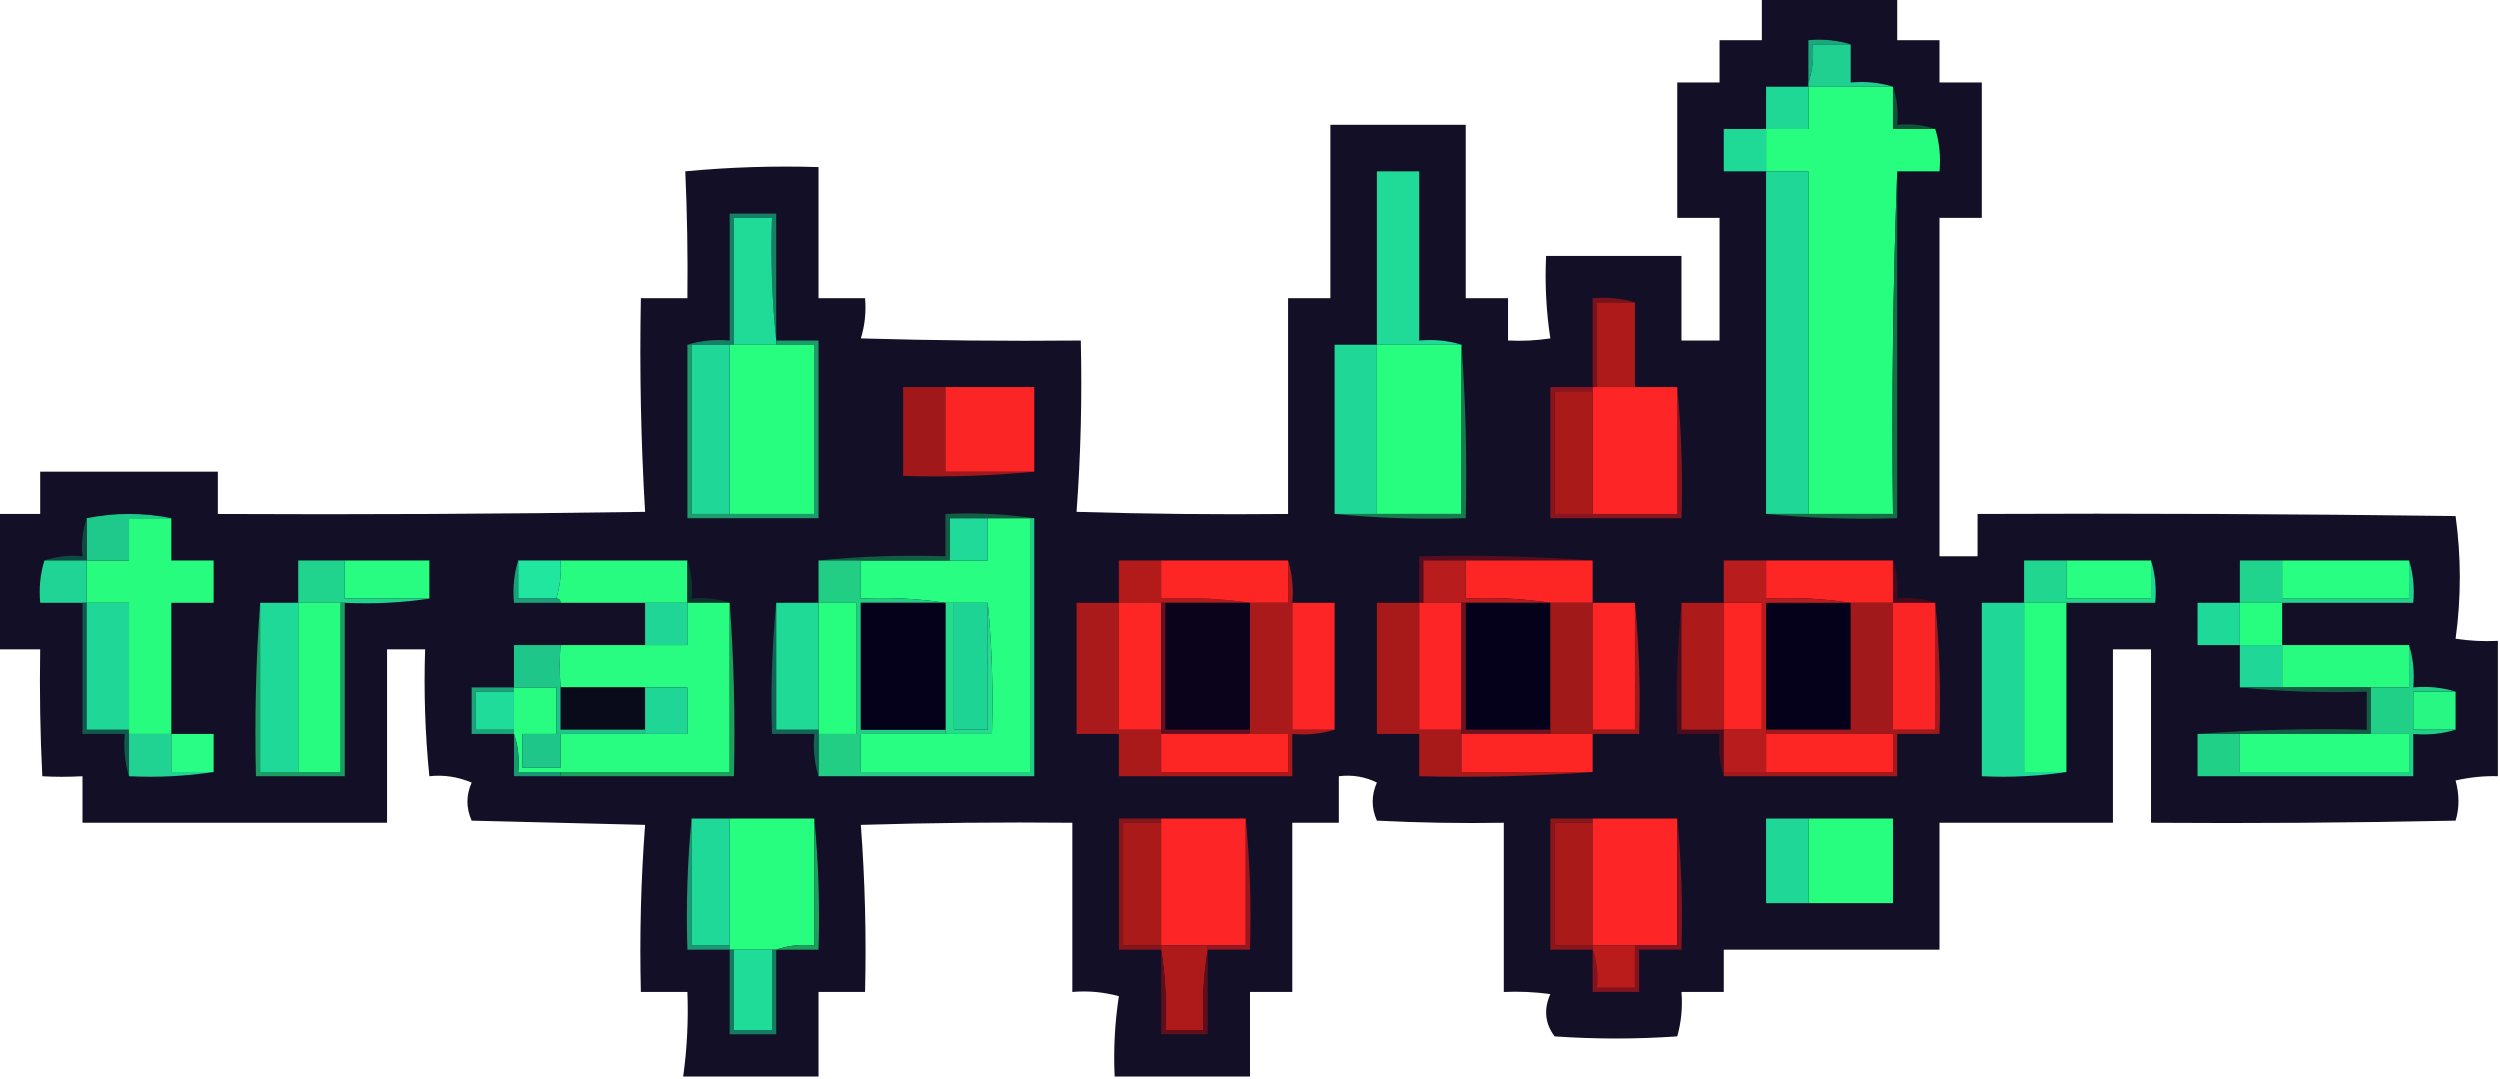 <svg xmlns="http://www.w3.org/2000/svg" version="1.1" width="591px" height="255px" style="shape-rendering:geometricPrecision; text-rendering:geometricPrecision; image-rendering:optimizeQuality; fill-rule:evenodd; clip-rule:evenodd" xmlns:xlink="http://www.w3.org/1999/xlink">
<g><path style="opacity:0.948" fill="#07031b" d="M 416.5,-0.5 C 427.167,-0.5 437.833,-0.5 448.5,-0.5C 448.5,2.833 448.5,6.167 448.5,9.5C 451.833,9.5 455.167,9.5 458.5,9.5C 458.5,12.833 458.5,16.167 458.5,19.5C 461.833,19.5 465.167,19.5 468.5,19.5C 468.5,30.167 468.5,40.833 468.5,51.5C 465.167,51.5 461.833,51.5 458.5,51.5C 458.5,78.167 458.5,104.833 458.5,131.5C 461.5,131.5 464.5,131.5 467.5,131.5C 467.5,128.167 467.5,124.833 467.5,121.5C 505.168,121.333 542.835,121.5 580.5,122C 581.833,131.667 581.833,141.333 580.5,151C 583.817,151.498 587.15,151.665 590.5,151.5C 590.5,162.167 590.5,172.833 590.5,183.5C 587.316,183.394 583.983,183.728 580.5,184.5C 581.411,187.897 581.411,191.063 580.5,194C 556.502,194.5 532.502,194.667 508.5,194.5C 508.5,180.833 508.5,167.167 508.5,153.5C 505.5,153.5 502.5,153.5 499.5,153.5C 499.5,167.167 499.5,180.833 499.5,194.5C 485.833,194.5 472.167,194.5 458.5,194.5C 458.5,204.5 458.5,214.5 458.5,224.5C 441.5,224.5 424.5,224.5 407.5,224.5C 407.5,227.833 407.5,231.167 407.5,234.5C 404.167,234.5 400.833,234.5 397.5,234.5C 397.789,238.106 397.456,241.606 396.5,245C 386.833,245.667 377.167,245.667 367.5,245C 365.232,241.929 364.899,238.596 366.5,235C 362.848,234.501 359.182,234.335 355.5,234.5C 355.5,221.167 355.5,207.833 355.5,194.5C 345.494,194.666 335.494,194.5 325.5,194C 324.167,191 324.167,188 325.5,185C 322.722,183.608 319.722,183.108 316.5,183.5C 316.5,187.167 316.5,190.833 316.5,194.5C 312.833,194.5 309.167,194.5 305.5,194.5C 305.5,207.833 305.5,221.167 305.5,234.5C 302.167,234.5 298.833,234.5 295.5,234.5C 295.5,241.167 295.5,247.833 295.5,254.5C 284.833,254.5 274.167,254.5 263.5,254.5C 263.207,248.107 263.54,241.773 264.5,235.5C 260.893,234.511 257.226,234.177 253.5,234.5C 253.5,221.167 253.5,207.833 253.5,194.5C 236.83,194.333 220.163,194.5 203.5,195C 204.489,208.087 204.823,221.254 204.5,234.5C 200.833,234.5 197.167,234.5 193.5,234.5C 193.5,241.167 193.5,247.833 193.5,254.5C 182.833,254.5 172.167,254.5 161.5,254.5C 162.423,247.891 162.756,241.224 162.5,234.5C 158.833,234.5 155.167,234.5 151.5,234.5C 151.177,221.254 151.511,208.087 152.5,195C 138.833,194.667 125.167,194.333 111.5,194C 110.167,191 110.167,188 111.5,185C 108.194,183.62 104.861,183.12 101.5,183.5C 100.501,173.522 100.168,163.522 100.5,153.5C 97.5,153.5 94.5,153.5 91.5,153.5C 91.5,167.167 91.5,180.833 91.5,194.5C 67.5,194.5 43.5,194.5 19.5,194.5C 19.5,190.833 19.5,187.167 19.5,183.5C 16.121,183.678 12.955,183.678 10,183.5C 9.5,173.506 9.334,163.506 9.5,153.5C 6.167,153.5 2.833,153.5 -0.5,153.5C -0.5,142.833 -0.5,132.167 -0.5,121.5C 2.833,121.5 6.167,121.5 9.5,121.5C 9.5,118.167 9.5,114.833 9.5,111.5C 23.5,111.5 37.5,111.5 51.5,111.5C 51.5,114.833 51.5,118.167 51.5,121.5C 85.168,121.667 118.835,121.5 152.5,121C 151.508,104.244 151.175,87.41 151.5,70.5C 155.167,70.5 158.833,70.5 162.5,70.5C 162.615,60.416 162.448,50.416 162,40.5C 172.418,39.513 182.918,39.18 193.5,39.5C 193.5,49.833 193.5,60.167 193.5,70.5C 197.167,70.5 200.833,70.5 204.5,70.5C 204.784,73.777 204.451,76.943 203.5,80C 220.83,80.5 238.163,80.667 255.5,80.5C 255.823,94.079 255.49,107.579 254.5,121C 271.163,121.5 287.83,121.667 304.5,121.5C 304.5,104.5 304.5,87.5 304.5,70.5C 307.833,70.5 311.167,70.5 314.5,70.5C 314.5,56.833 314.5,43.167 314.5,29.5C 325.167,29.5 335.833,29.5 346.5,29.5C 346.5,43.167 346.5,56.833 346.5,70.5C 349.833,70.5 353.167,70.5 356.5,70.5C 356.5,73.833 356.5,77.167 356.5,80.5C 359.85,80.665 363.183,80.498 366.5,80C 365.522,73.59 365.189,67.09 365.5,60.5C 376.167,60.5 386.833,60.5 397.5,60.5C 397.5,67.167 397.5,73.833 397.5,80.5C 400.5,80.5 403.5,80.5 406.5,80.5C 406.5,70.833 406.5,61.167 406.5,51.5C 403.167,51.5 399.833,51.5 396.5,51.5C 396.5,40.833 396.5,30.167 396.5,19.5C 399.833,19.5 403.167,19.5 406.5,19.5C 406.5,16.167 406.5,12.833 406.5,9.5C 409.833,9.5 413.167,9.5 416.5,9.5C 416.5,6.167 416.5,2.833 416.5,-0.5 Z"/></g>
<g><path style="opacity:1" fill="#1aa77c" d="M 437.5,10.5 C 434.5,10.5 431.5,10.5 428.5,10.5C 428.81,13.713 428.477,16.713 427.5,19.5C 427.5,16.167 427.5,12.833 427.5,9.5C 431.042,9.187 434.375,9.521 437.5,10.5 Z"/></g>
<g><path style="opacity:1" fill="#1fd091" d="M 437.5,10.5 C 437.5,13.5 437.5,16.5 437.5,19.5C 441.042,19.187 444.375,19.521 447.5,20.5C 440.833,20.5 434.167,20.5 427.5,20.5C 427.5,20.167 427.5,19.833 427.5,19.5C 428.477,16.713 428.81,13.713 428.5,10.5C 431.5,10.5 434.5,10.5 437.5,10.5 Z"/></g>
<g><path style="opacity:1" fill="#27fe7f" d="M 427.5,20.5 C 434.167,20.5 440.833,20.5 447.5,20.5C 447.5,23.833 447.5,27.167 447.5,30.5C 450.833,30.5 454.167,30.5 457.5,30.5C 458.479,33.625 458.813,36.958 458.5,40.5C 455.167,40.5 451.833,40.5 448.5,40.5C 447.502,67.328 447.169,94.328 447.5,121.5C 440.833,121.5 434.167,121.5 427.5,121.5C 427.5,94.5 427.5,67.5 427.5,40.5C 424.167,40.5 420.833,40.5 417.5,40.5C 417.5,37.167 417.5,33.833 417.5,30.5C 420.833,30.5 424.167,30.5 427.5,30.5C 427.5,27.167 427.5,23.833 427.5,20.5 Z"/></g>
<g><path style="opacity:1" fill="#1fd896" d="M 427.5,20.5 C 427.5,23.833 427.5,27.167 427.5,30.5C 424.167,30.5 420.833,30.5 417.5,30.5C 417.5,27.167 417.5,23.833 417.5,20.5C 420.833,20.5 424.167,20.5 427.5,20.5 Z"/></g>
<g><path style="opacity:1" fill="#115339" d="M 447.5,20.5 C 448.477,23.287 448.81,26.287 448.5,29.5C 451.713,29.19 454.713,29.523 457.5,30.5C 454.167,30.5 450.833,30.5 447.5,30.5C 447.5,27.167 447.5,23.833 447.5,20.5 Z"/></g>
<g><path style="opacity:1" fill="#1fd997" d="M 417.5,30.5 C 417.5,33.833 417.5,37.167 417.5,40.5C 414.167,40.5 410.833,40.5 407.5,40.5C 407.5,37.167 407.5,33.833 407.5,30.5C 410.833,30.5 414.167,30.5 417.5,30.5 Z"/></g>
<g><path style="opacity:1" fill="#1fd796" d="M 417.5,40.5 C 420.833,40.5 424.167,40.5 427.5,40.5C 427.5,67.5 427.5,94.5 427.5,121.5C 424.167,121.5 420.833,121.5 417.5,121.5C 417.5,94.5 417.5,67.5 417.5,40.5 Z"/></g>
<g><path style="opacity:1" fill="#20da97" d="M 345.5,81.5 C 338.833,81.5 332.167,81.5 325.5,81.5C 325.5,67.833 325.5,54.167 325.5,40.5C 328.833,40.5 332.167,40.5 335.5,40.5C 335.5,53.833 335.5,67.167 335.5,80.5C 339.042,80.187 342.375,80.521 345.5,81.5 Z"/></g>
<g><path style="opacity:1" fill="#146f46" d="M 448.5,40.5 C 448.5,67.833 448.5,95.167 448.5,122.5C 437.986,122.828 427.653,122.494 417.5,121.5C 420.833,121.5 424.167,121.5 427.5,121.5C 434.167,121.5 440.833,121.5 447.5,121.5C 447.169,94.328 447.502,67.328 448.5,40.5 Z"/></g>
<g><path style="opacity:1" fill="#168064" d="M 183.5,80.5 C 182.506,71.014 182.173,61.348 182.5,51.5C 179.5,51.5 176.5,51.5 173.5,51.5C 173.5,61.5 173.5,71.5 173.5,81.5C 173.167,81.5 172.833,81.5 172.5,81.5C 169.5,81.5 166.5,81.5 163.5,81.5C 163.167,81.5 162.833,81.5 162.5,81.5C 165.625,80.521 168.958,80.187 172.5,80.5C 172.5,70.5 172.5,60.5 172.5,50.5C 176.167,50.5 179.833,50.5 183.5,50.5C 183.5,60.5 183.5,70.5 183.5,80.5 Z"/></g>
<g><path style="opacity:1" fill="#20db98" d="M 183.5,80.5 C 183.5,80.833 183.5,81.167 183.5,81.5C 180.167,81.5 176.833,81.5 173.5,81.5C 173.5,71.5 173.5,61.5 173.5,51.5C 176.5,51.5 179.5,51.5 182.5,51.5C 182.173,61.348 182.506,71.014 183.5,80.5 Z"/></g>
<g><path style="opacity:1" fill="#79131b" d="M 386.5,71.5 C 383.5,71.5 380.5,71.5 377.5,71.5C 377.5,78.167 377.5,84.833 377.5,91.5C 377.167,91.5 376.833,91.5 376.5,91.5C 376.5,84.5 376.5,77.5 376.5,70.5C 380.042,70.187 383.375,70.521 386.5,71.5 Z"/></g>
<g><path style="opacity:1" fill="#ad1a19" d="M 386.5,71.5 C 386.5,78.167 386.5,84.833 386.5,91.5C 383.5,91.5 380.5,91.5 377.5,91.5C 377.5,84.833 377.5,78.167 377.5,71.5C 380.5,71.5 383.5,71.5 386.5,71.5 Z"/></g>
<g><path style="opacity:1" fill="#27fe80" d="M 325.5,81.5 C 332.167,81.5 338.833,81.5 345.5,81.5C 345.5,94.833 345.5,108.167 345.5,121.5C 338.833,121.5 332.167,121.5 325.5,121.5C 325.5,108.167 325.5,94.833 325.5,81.5 Z"/></g>
<g><path style="opacity:1" fill="#1b9c6a" d="M 183.5,81.5 C 183.5,81.167 183.5,80.833 183.5,80.5C 186.833,80.5 190.167,80.5 193.5,80.5C 193.5,94.5 193.5,108.5 193.5,122.5C 183.167,122.5 172.833,122.5 162.5,122.5C 162.5,108.833 162.5,95.167 162.5,81.5C 162.833,81.5 163.167,81.5 163.5,81.5C 163.5,94.833 163.5,108.167 163.5,121.5C 166.5,121.5 169.5,121.5 172.5,121.5C 179.167,121.5 185.833,121.5 192.5,121.5C 192.5,108.167 192.5,94.833 192.5,81.5C 189.5,81.5 186.5,81.5 183.5,81.5 Z"/></g>
<g><path style="opacity:1" fill="#27fe80" d="M 172.5,81.5 C 172.833,81.5 173.167,81.5 173.5,81.5C 176.833,81.5 180.167,81.5 183.5,81.5C 186.5,81.5 189.5,81.5 192.5,81.5C 192.5,94.833 192.5,108.167 192.5,121.5C 185.833,121.5 179.167,121.5 172.5,121.5C 172.5,108.167 172.5,94.833 172.5,81.5 Z"/></g>
<g><path style="opacity:1" fill="#167c4d" d="M 345.5,81.5 C 346.496,94.99 346.829,108.656 346.5,122.5C 335.986,122.828 325.653,122.494 315.5,121.5C 318.833,121.5 322.167,121.5 325.5,121.5C 332.167,121.5 338.833,121.5 345.5,121.5C 345.5,108.167 345.5,94.833 345.5,81.5 Z"/></g>
<g><path style="opacity:1" fill="#1fd898" d="M 163.5,81.5 C 166.5,81.5 169.5,81.5 172.5,81.5C 172.5,94.833 172.5,108.167 172.5,121.5C 169.5,121.5 166.5,121.5 163.5,121.5C 163.5,108.167 163.5,94.833 163.5,81.5 Z"/></g>
<g><path style="opacity:1" fill="#1fd797" d="M 325.5,81.5 C 325.5,94.833 325.5,108.167 325.5,121.5C 322.167,121.5 318.833,121.5 315.5,121.5C 315.5,108.167 315.5,94.833 315.5,81.5C 318.833,81.5 322.167,81.5 325.5,81.5 Z"/></g>
<g><path style="opacity:1" fill="#a1181a" d="M 223.5,91.5 C 223.5,98.167 223.5,104.833 223.5,111.5C 230.5,111.5 237.5,111.5 244.5,111.5C 234.347,112.494 224.014,112.828 213.5,112.5C 213.5,105.5 213.5,98.5 213.5,91.5C 216.833,91.5 220.167,91.5 223.5,91.5 Z"/></g>
<g><path style="opacity:1" fill="#fc2525" d="M 223.5,91.5 C 230.5,91.5 237.5,91.5 244.5,91.5C 244.5,98.167 244.5,104.833 244.5,111.5C 237.5,111.5 230.5,111.5 223.5,111.5C 223.5,104.833 223.5,98.167 223.5,91.5 Z"/></g>
<g><path style="opacity:1" fill="#8a151e" d="M 376.5,91.5 C 376.5,91.833 376.5,92.167 376.5,92.5C 373.5,92.5 370.5,92.5 367.5,92.5C 367.5,102.167 367.5,111.833 367.5,121.5C 370.5,121.5 373.5,121.5 376.5,121.5C 383.167,121.5 389.833,121.5 396.5,121.5C 396.5,111.5 396.5,101.5 396.5,91.5C 397.494,101.653 397.828,111.986 397.5,122.5C 387.167,122.5 376.833,122.5 366.5,122.5C 366.5,112.167 366.5,101.833 366.5,91.5C 369.833,91.5 373.167,91.5 376.5,91.5 Z"/></g>
<g><path style="opacity:1" fill="#fd2525" d="M 376.5,91.5 C 376.833,91.5 377.167,91.5 377.5,91.5C 380.5,91.5 383.5,91.5 386.5,91.5C 389.833,91.5 393.167,91.5 396.5,91.5C 396.5,101.5 396.5,111.5 396.5,121.5C 389.833,121.5 383.167,121.5 376.5,121.5C 376.5,111.833 376.5,102.167 376.5,92.5C 376.5,92.167 376.5,91.833 376.5,91.5 Z"/></g>
<g><path style="opacity:1" fill="#aa1a19" d="M 376.5,92.5 C 376.5,102.167 376.5,111.833 376.5,121.5C 373.5,121.5 370.5,121.5 367.5,121.5C 367.5,111.833 367.5,102.167 367.5,92.5C 370.5,92.5 373.5,92.5 376.5,92.5 Z"/></g>
<g><path style="opacity:1" fill="#27fc7f" d="M 40.5,122.5 C 40.5,125.833 40.5,129.167 40.5,132.5C 43.833,132.5 47.167,132.5 50.5,132.5C 50.5,135.833 50.5,139.167 50.5,142.5C 47.167,142.5 43.833,142.5 40.5,142.5C 40.5,152.833 40.5,163.167 40.5,173.5C 37.167,173.5 33.833,173.5 30.5,173.5C 30.5,173.167 30.5,172.833 30.5,172.5C 30.5,162.5 30.5,152.5 30.5,142.5C 27.167,142.5 23.833,142.5 20.5,142.5C 20.5,139.167 20.5,135.833 20.5,132.5C 23.833,132.5 27.167,132.5 30.5,132.5C 30.5,129.167 30.5,125.833 30.5,122.5C 33.833,122.5 37.167,122.5 40.5,122.5 Z"/></g>
<g><path style="opacity:1" fill="#28fe81" d="M 233.5,122.5 C 236.833,122.5 240.167,122.5 243.5,122.5C 243.5,142.5 243.5,162.5 243.5,182.5C 230.167,182.5 216.833,182.5 203.5,182.5C 203.5,179.5 203.5,176.5 203.5,173.5C 210.167,173.5 216.833,173.5 223.5,173.5C 227.167,173.5 230.833,173.5 234.5,173.5C 234.828,162.986 234.494,152.653 233.5,142.5C 230.833,142.5 228.167,142.5 225.5,142.5C 224.833,142.5 224.167,142.5 223.5,142.5C 217.021,141.509 210.354,141.176 203.5,141.5C 203.5,138.5 203.5,135.5 203.5,132.5C 210.5,132.5 217.5,132.5 224.5,132.5C 227.5,132.5 230.5,132.5 233.5,132.5C 233.5,129.167 233.5,125.833 233.5,122.5 Z"/></g>
<g><path style="opacity:1" fill="#1fc98b" d="M 40.5,122.5 C 37.167,122.5 33.833,122.5 30.5,122.5C 30.5,125.833 30.5,129.167 30.5,132.5C 27.167,132.5 23.833,132.5 20.5,132.5C 20.5,129.167 20.5,125.833 20.5,122.5C 27.167,121.167 33.833,121.167 40.5,122.5 Z"/></g>
<g><path style="opacity:1" fill="#1fda98" d="M 233.5,122.5 C 233.5,125.833 233.5,129.167 233.5,132.5C 230.5,132.5 227.5,132.5 224.5,132.5C 224.5,129.167 224.5,125.833 224.5,122.5C 227.5,122.5 230.5,122.5 233.5,122.5 Z"/></g>
<g><path style="opacity:1" fill="#0f4b44" d="M 20.5,122.5 C 20.5,125.833 20.5,129.167 20.5,132.5C 17.167,132.5 13.833,132.5 10.5,132.5C 13.287,131.523 16.287,131.19 19.5,131.5C 19.19,128.287 19.523,125.287 20.5,122.5 Z"/></g>
<g><path style="opacity:1" fill="#125d44" d="M 244.5,122.5 C 244.167,122.5 243.833,122.5 243.5,122.5C 240.167,122.5 236.833,122.5 233.5,122.5C 230.5,122.5 227.5,122.5 224.5,122.5C 224.5,125.833 224.5,129.167 224.5,132.5C 217.5,132.5 210.5,132.5 203.5,132.5C 200.167,132.5 196.833,132.5 193.5,132.5C 203.319,131.506 213.319,131.173 223.5,131.5C 223.5,128.167 223.5,124.833 223.5,121.5C 230.687,121.175 237.687,121.509 244.5,122.5 Z"/></g>
<g><path style="opacity:1" fill="#560d1d" d="M 376.5,132.5 C 366.5,132.5 356.5,132.5 346.5,132.5C 343.167,132.5 339.833,132.5 336.5,132.5C 336.5,135.833 336.5,139.167 336.5,142.5C 336.167,142.5 335.833,142.5 335.5,142.5C 335.5,138.833 335.5,135.167 335.5,131.5C 349.344,131.171 363.01,131.504 376.5,132.5 Z"/></g>
<g><path style="opacity:1" fill="#28fd81" d="M 81.5,132.5 C 88.167,132.5 94.833,132.5 101.5,132.5C 101.5,135.5 101.5,138.5 101.5,141.5C 94.833,141.5 88.167,141.5 81.5,141.5C 81.5,138.5 81.5,135.5 81.5,132.5 Z"/></g>
<g><path style="opacity:1" fill="#27fc80" d="M 132.5,132.5 C 142.5,132.5 152.5,132.5 162.5,132.5C 162.5,135.833 162.5,139.167 162.5,142.5C 159.167,142.5 155.833,142.5 152.5,142.5C 145.833,142.5 139.167,142.5 132.5,142.5C 132.5,141.833 132.167,141.5 131.5,141.5C 132.403,138.609 132.736,135.609 132.5,132.5 Z"/></g>
<g><path style="opacity:1" fill="#21ce83" d="M 243.5,122.5 C 243.833,122.5 244.167,122.5 244.5,122.5C 244.5,142.833 244.5,163.167 244.5,183.5C 227.5,183.5 210.5,183.5 193.5,183.5C 193.5,180.167 193.5,176.833 193.5,173.5C 196.5,173.5 199.5,173.5 202.5,173.5C 202.5,163.167 202.5,152.833 202.5,142.5C 199.5,142.5 196.5,142.5 193.5,142.5C 193.5,139.167 193.5,135.833 193.5,132.5C 196.833,132.5 200.167,132.5 203.5,132.5C 203.5,135.5 203.5,138.5 203.5,141.5C 210.354,141.176 217.021,141.509 223.5,142.5C 216.833,142.5 210.167,142.5 203.5,142.5C 203.5,152.5 203.5,162.5 203.5,172.5C 210.167,172.5 216.833,172.5 223.5,172.5C 223.5,172.833 223.5,173.167 223.5,173.5C 216.833,173.5 210.167,173.5 203.5,173.5C 203.5,176.5 203.5,179.5 203.5,182.5C 216.833,182.5 230.167,182.5 243.5,182.5C 243.5,162.5 243.5,142.5 243.5,122.5 Z"/></g>
<g><path style="opacity:1" fill="#b31b1b" d="M 274.5,132.5 C 274.5,135.5 274.5,138.5 274.5,141.5C 281.687,141.175 288.687,141.509 295.5,142.5C 288.833,142.5 282.167,142.5 275.5,142.5C 275.167,142.5 274.833,142.5 274.5,142.5C 271.167,142.5 267.833,142.5 264.5,142.5C 264.5,139.167 264.5,135.833 264.5,132.5C 267.833,132.5 271.167,132.5 274.5,132.5 Z"/></g>
<g><path style="opacity:1" fill="#fe2525" d="M 274.5,132.5 C 284.5,132.5 294.5,132.5 304.5,132.5C 304.5,135.833 304.5,139.167 304.5,142.5C 301.5,142.5 298.5,142.5 295.5,142.5C 288.687,141.509 281.687,141.175 274.5,141.5C 274.5,138.5 274.5,135.5 274.5,132.5 Z"/></g>
<g><path style="opacity:1" fill="#fe2525" d="M 346.5,132.5 C 356.5,132.5 366.5,132.5 376.5,132.5C 376.5,135.833 376.5,139.167 376.5,142.5C 373.167,142.5 369.833,142.5 366.5,142.5C 360.021,141.509 353.354,141.176 346.5,141.5C 346.5,138.5 346.5,135.5 346.5,132.5 Z"/></g>
<g><path style="opacity:1" fill="#fe2525" d="M 417.5,132.5 C 427.5,132.5 437.5,132.5 447.5,132.5C 447.5,135.833 447.5,139.167 447.5,142.5C 444.167,142.5 440.833,142.5 437.5,142.5C 431.021,141.509 424.354,141.176 417.5,141.5C 417.5,138.5 417.5,135.5 417.5,132.5 Z"/></g>
<g><path style="opacity:1" fill="#1fd494" d="M 10.5,132.5 C 13.833,132.5 17.167,132.5 20.5,132.5C 20.5,135.833 20.5,139.167 20.5,142.5C 20.167,142.5 19.833,142.5 19.5,142.5C 16.167,142.5 12.833,142.5 9.5,142.5C 9.187,138.958 9.521,135.625 10.5,132.5 Z"/></g>
<g><path style="opacity:1" fill="#21d790" d="M 488.5,132.5 C 488.5,135.5 488.5,138.5 488.5,141.5C 495.167,141.5 501.833,141.5 508.5,141.5C 508.5,138.5 508.5,135.5 508.5,132.5C 509.479,135.625 509.813,138.958 509.5,142.5C 502.5,142.5 495.5,142.5 488.5,142.5C 485.167,142.5 481.833,142.5 478.5,142.5C 478.5,139.167 478.5,135.833 478.5,132.5C 481.833,132.5 485.167,132.5 488.5,132.5 Z"/></g>
<g><path style="opacity:1" fill="#28fe82" d="M 488.5,132.5 C 495.167,132.5 501.833,132.5 508.5,132.5C 508.5,135.5 508.5,138.5 508.5,141.5C 501.833,141.5 495.167,141.5 488.5,141.5C 488.5,138.5 488.5,135.5 488.5,132.5 Z"/></g>
<g><path style="opacity:1" fill="#21d48e" d="M 539.5,132.5 C 539.5,135.5 539.5,138.5 539.5,141.5C 549.5,141.5 559.5,141.5 569.5,141.5C 569.5,138.5 569.5,135.5 569.5,132.5C 570.479,135.625 570.813,138.958 570.5,142.5C 560.167,142.5 549.833,142.5 539.5,142.5C 536.167,142.5 532.833,142.5 529.5,142.5C 529.5,139.167 529.5,135.833 529.5,132.5C 532.833,132.5 536.167,132.5 539.5,132.5 Z"/></g>
<g><path style="opacity:1" fill="#28fe82" d="M 539.5,132.5 C 549.5,132.5 559.5,132.5 569.5,132.5C 569.5,135.5 569.5,138.5 569.5,141.5C 559.5,141.5 549.5,141.5 539.5,141.5C 539.5,138.5 539.5,135.5 539.5,132.5 Z"/></g>
<g><path style="opacity:1" fill="#21e69f" d="M 122.5,132.5 C 125.833,132.5 129.167,132.5 132.5,132.5C 132.736,135.609 132.403,138.609 131.5,141.5C 128.5,141.5 125.5,141.5 122.5,141.5C 122.5,138.5 122.5,135.5 122.5,132.5 Z"/></g>
<g><path style="opacity:1" fill="#21d48d" d="M 81.5,132.5 C 81.5,135.5 81.5,138.5 81.5,141.5C 88.167,141.5 94.833,141.5 101.5,141.5C 95.021,142.491 88.354,142.824 81.5,142.5C 81.167,142.5 80.833,142.5 80.5,142.5C 77.167,142.5 73.833,142.5 70.5,142.5C 70.5,139.167 70.5,135.833 70.5,132.5C 74.167,132.5 77.833,132.5 81.5,132.5 Z"/></g>
<g><path style="opacity:1" fill="#1aa178" d="M 122.5,132.5 C 122.5,135.5 122.5,138.5 122.5,141.5C 125.5,141.5 128.5,141.5 131.5,141.5C 132.167,141.5 132.5,141.833 132.5,142.5C 128.833,142.5 125.167,142.5 121.5,142.5C 121.187,138.958 121.521,135.625 122.5,132.5 Z"/></g>
<g><path style="opacity:1" fill="#0c342c" d="M 162.5,132.5 C 163.477,135.287 163.81,138.287 163.5,141.5C 166.713,141.19 169.713,141.523 172.5,142.5C 169.167,142.5 165.833,142.5 162.5,142.5C 162.5,139.167 162.5,135.833 162.5,132.5 Z"/></g>
<g><path style="opacity:1" fill="#b81c1c" d="M 346.5,132.5 C 346.5,135.5 346.5,138.5 346.5,141.5C 353.354,141.176 360.021,141.509 366.5,142.5C 359.833,142.5 353.167,142.5 346.5,142.5C 346.167,142.5 345.833,142.5 345.5,142.5C 342.5,142.5 339.5,142.5 336.5,142.5C 336.5,139.167 336.5,135.833 336.5,132.5C 339.833,132.5 343.167,132.5 346.5,132.5 Z"/></g>
<g><path style="opacity:1" fill="#460a1e" d="M 447.5,132.5 C 448.477,135.287 448.81,138.287 448.5,141.5C 451.713,141.19 454.713,141.523 457.5,142.5C 454.167,142.5 450.833,142.5 447.5,142.5C 447.5,139.167 447.5,135.833 447.5,132.5 Z"/></g>
<g><path style="opacity:1" fill="#27fe80" d="M 193.5,142.5 C 196.5,142.5 199.5,142.5 202.5,142.5C 202.5,152.833 202.5,163.167 202.5,173.5C 199.5,173.5 196.5,173.5 193.5,173.5C 193.5,173.167 193.5,172.833 193.5,172.5C 193.5,162.5 193.5,152.5 193.5,142.5 Z"/></g>
<g><path style="opacity:1" fill="#23dd8c" d="M 223.5,142.5 C 224.167,142.5 224.833,142.5 225.5,142.5C 225.5,152.5 225.5,162.5 225.5,172.5C 228.167,172.5 230.833,172.5 233.5,172.5C 233.5,162.5 233.5,152.5 233.5,142.5C 234.494,152.653 234.828,162.986 234.5,173.5C 230.833,173.5 227.167,173.5 223.5,173.5C 223.5,173.167 223.5,172.833 223.5,172.5C 223.5,162.5 223.5,152.5 223.5,142.5 Z"/></g>
<g><path style="opacity:1" fill="#27fe80" d="M 478.5,142.5 C 481.833,142.5 485.167,142.5 488.5,142.5C 488.5,155.833 488.5,169.167 488.5,182.5C 485.167,182.5 481.833,182.5 478.5,182.5C 478.5,169.167 478.5,155.833 478.5,142.5 Z"/></g>
<g><path style="opacity:1" fill="#27fe7f" d="M 529.5,142.5 C 532.833,142.5 536.167,142.5 539.5,142.5C 539.5,145.833 539.5,149.167 539.5,152.5C 536.167,152.5 532.833,152.5 529.5,152.5C 529.5,149.167 529.5,145.833 529.5,142.5 Z"/></g>
<g><path style="opacity:1" fill="#11594d" d="M 19.5,142.5 C 19.833,142.5 20.167,142.5 20.5,142.5C 20.5,152.5 20.5,162.5 20.5,172.5C 23.833,172.5 27.167,172.5 30.5,172.5C 30.5,172.833 30.5,173.167 30.5,173.5C 30.5,176.833 30.5,180.167 30.5,183.5C 29.521,180.375 29.187,177.042 29.5,173.5C 26.167,173.5 22.833,173.5 19.5,173.5C 19.5,163.167 19.5,152.833 19.5,142.5 Z"/></g>
<g><path style="opacity:1" fill="#1fd796" d="M 20.5,142.5 C 23.833,142.5 27.167,142.5 30.5,142.5C 30.5,152.5 30.5,162.5 30.5,172.5C 27.167,172.5 23.833,172.5 20.5,172.5C 20.5,162.5 20.5,152.5 20.5,142.5 Z"/></g>
<g><path style="opacity:1" fill="#1b9c62" d="M 61.5,142.5 C 61.5,155.833 61.5,169.167 61.5,182.5C 64.5,182.5 67.5,182.5 70.5,182.5C 73.833,182.5 77.167,182.5 80.5,182.5C 80.5,169.167 80.5,155.833 80.5,142.5C 80.833,142.5 81.167,142.5 81.5,142.5C 81.5,156.167 81.5,169.833 81.5,183.5C 74.5,183.5 67.5,183.5 60.5,183.5C 60.171,169.656 60.504,155.99 61.5,142.5 Z"/></g>
<g><path style="opacity:1" fill="#27fc80" d="M 70.5,142.5 C 73.833,142.5 77.167,142.5 80.5,142.5C 80.5,155.833 80.5,169.167 80.5,182.5C 77.167,182.5 73.833,182.5 70.5,182.5C 70.5,169.167 70.5,155.833 70.5,142.5 Z"/></g>
<g><path style="opacity:1" fill="#1fd696" d="M 152.5,142.5 C 155.833,142.5 159.167,142.5 162.5,142.5C 162.5,145.833 162.5,149.167 162.5,152.5C 159.167,152.5 155.833,152.5 152.5,152.5C 152.5,149.167 152.5,145.833 152.5,142.5 Z"/></g>
<g><path style="opacity:1" fill="#28fd81" d="M 162.5,142.5 C 165.833,142.5 169.167,142.5 172.5,142.5C 172.5,155.833 172.5,169.167 172.5,182.5C 159.167,182.5 145.833,182.5 132.5,182.5C 129.167,182.5 125.833,182.5 122.5,182.5C 122.81,179.287 122.477,176.287 121.5,173.5C 121.5,173.167 121.5,172.833 121.5,172.5C 121.5,169.5 121.5,166.5 121.5,163.5C 121.5,163.167 121.5,162.833 121.5,162.5C 124.833,162.5 128.167,162.5 131.5,162.5C 131.5,166.167 131.5,169.833 131.5,173.5C 128.833,173.5 126.167,173.5 123.5,173.5C 123.5,176.167 123.5,178.833 123.5,181.5C 126.5,181.5 129.5,181.5 132.5,181.5C 132.5,178.833 132.5,176.167 132.5,173.5C 139.167,173.5 145.833,173.5 152.5,173.5C 155.833,173.5 159.167,173.5 162.5,173.5C 162.5,169.833 162.5,166.167 162.5,162.5C 159.167,162.5 155.833,162.5 152.5,162.5C 145.833,162.5 139.167,162.5 132.5,162.5C 132.28,158.956 132.28,155.622 132.5,152.5C 139.167,152.5 145.833,152.5 152.5,152.5C 155.833,152.5 159.167,152.5 162.5,152.5C 162.5,149.167 162.5,145.833 162.5,142.5 Z"/></g>
<g><path style="opacity:1" fill="#126454" d="M 183.5,142.5 C 183.5,152.5 183.5,162.5 183.5,172.5C 186.833,172.5 190.167,172.5 193.5,172.5C 193.5,172.833 193.5,173.167 193.5,173.5C 193.5,176.833 193.5,180.167 193.5,183.5C 192.521,180.375 192.187,177.042 192.5,173.5C 189.167,173.5 185.833,173.5 182.5,173.5C 182.172,162.986 182.506,152.653 183.5,142.5 Z"/></g>
<g><path style="opacity:1" fill="#06011a" d="M 223.5,142.5 C 223.5,152.5 223.5,162.5 223.5,172.5C 216.833,172.5 210.167,172.5 203.5,172.5C 203.5,162.5 203.5,152.5 203.5,142.5C 210.167,142.5 216.833,142.5 223.5,142.5 Z"/></g>
<g><path style="opacity:1" fill="#1ed495" d="M 225.5,142.5 C 228.167,142.5 230.833,142.5 233.5,142.5C 233.5,152.5 233.5,162.5 233.5,172.5C 230.833,172.5 228.167,172.5 225.5,172.5C 225.5,162.5 225.5,152.5 225.5,142.5 Z"/></g>
<g><path style="opacity:1" fill="#aa1a1a" d="M 304.5,132.5 C 305.479,135.625 305.813,138.958 305.5,142.5C 305.5,152.5 305.5,162.5 305.5,172.5C 308.833,172.5 312.167,172.5 315.5,172.5C 312.375,173.479 309.042,173.813 305.5,173.5C 305.5,176.833 305.5,180.167 305.5,183.5C 291.833,183.5 278.167,183.5 264.5,183.5C 264.5,180.167 264.5,176.833 264.5,173.5C 261.167,173.5 257.833,173.5 254.5,173.5C 254.5,163.167 254.5,152.833 254.5,142.5C 257.833,142.5 261.167,142.5 264.5,142.5C 264.5,152.5 264.5,162.5 264.5,172.5C 267.833,172.5 271.167,172.5 274.5,172.5C 274.5,172.833 274.5,173.167 274.5,173.5C 274.5,176.5 274.5,179.5 274.5,182.5C 284.5,182.5 294.5,182.5 304.5,182.5C 304.5,179.5 304.5,176.5 304.5,173.5C 301.5,173.5 298.5,173.5 295.5,173.5C 295.5,173.167 295.5,172.833 295.5,172.5C 295.5,162.5 295.5,152.5 295.5,142.5C 298.5,142.5 301.5,142.5 304.5,142.5C 304.5,139.167 304.5,135.833 304.5,132.5 Z"/></g>
<g><path style="opacity:1" fill="#0b021b" d="M 275.5,142.5 C 282.167,142.5 288.833,142.5 295.5,142.5C 295.5,152.5 295.5,162.5 295.5,172.5C 288.833,172.5 282.167,172.5 275.5,172.5C 275.5,162.5 275.5,152.5 275.5,142.5 Z"/></g>
<g><path style="opacity:1" fill="#fe2525" d="M 264.5,142.5 C 267.833,142.5 271.167,142.5 274.5,142.5C 274.5,152.5 274.5,162.5 274.5,172.5C 271.167,172.5 267.833,172.5 264.5,172.5C 264.5,162.5 264.5,152.5 264.5,142.5 Z"/></g>
<g><path style="opacity:1" fill="#fd2525" d="M 305.5,142.5 C 308.833,142.5 312.167,142.5 315.5,142.5C 315.5,152.5 315.5,162.5 315.5,172.5C 312.167,172.5 308.833,172.5 305.5,172.5C 305.5,162.5 305.5,152.5 305.5,142.5 Z"/></g>
<g><path style="opacity:1" fill="#a81a1a" d="M 335.5,142.5 C 335.5,152.5 335.5,162.5 335.5,172.5C 338.833,172.5 342.167,172.5 345.5,172.5C 345.5,172.833 345.5,173.167 345.5,173.5C 345.5,176.5 345.5,179.5 345.5,182.5C 355.833,182.5 366.167,182.5 376.5,182.5C 363.01,183.496 349.344,183.829 335.5,183.5C 335.5,180.167 335.5,176.833 335.5,173.5C 332.167,173.5 328.833,173.5 325.5,173.5C 325.5,163.167 325.5,152.833 325.5,142.5C 328.833,142.5 332.167,142.5 335.5,142.5 Z"/></g>
<g><path style="opacity:1" fill="#fd2525" d="M 335.5,142.5 C 335.833,142.5 336.167,142.5 336.5,142.5C 339.5,142.5 342.5,142.5 345.5,142.5C 345.5,152.5 345.5,162.5 345.5,172.5C 342.167,172.5 338.833,172.5 335.5,172.5C 335.5,162.5 335.5,152.5 335.5,142.5 Z"/></g>
<g><path style="opacity:1" fill="#06011b" d="M 346.5,142.5 C 353.167,142.5 359.833,142.5 366.5,142.5C 366.5,152.5 366.5,162.5 366.5,172.5C 359.833,172.5 353.167,172.5 346.5,172.5C 346.5,162.5 346.5,152.5 346.5,142.5 Z"/></g>
<g><path style="opacity:1" fill="#a2191a" d="M 366.5,142.5 C 369.833,142.5 373.167,142.5 376.5,142.5C 376.5,152.5 376.5,162.5 376.5,172.5C 379.833,172.5 383.167,172.5 386.5,172.5C 386.5,162.5 386.5,152.5 386.5,142.5C 387.494,152.653 387.828,162.986 387.5,173.5C 383.833,173.5 380.167,173.5 376.5,173.5C 373.167,173.5 369.833,173.5 366.5,173.5C 366.5,173.167 366.5,172.833 366.5,172.5C 366.5,162.5 366.5,152.5 366.5,142.5 Z"/></g>
<g><path style="opacity:1" fill="#fd2525" d="M 376.5,142.5 C 379.833,142.5 383.167,142.5 386.5,142.5C 386.5,152.5 386.5,162.5 386.5,172.5C 383.167,172.5 379.833,172.5 376.5,172.5C 376.5,162.5 376.5,152.5 376.5,142.5 Z"/></g>
<g><path style="opacity:1" fill="#4e0c1b" d="M 397.5,142.5 C 397.5,152.5 397.5,162.5 397.5,172.5C 400.833,172.5 404.167,172.5 407.5,172.5C 407.5,175.833 407.5,179.167 407.5,182.5C 407.5,182.833 407.5,183.167 407.5,183.5C 406.521,180.375 406.187,177.042 406.5,173.5C 403.167,173.5 399.833,173.5 396.5,173.5C 396.172,162.986 396.506,152.653 397.5,142.5 Z"/></g>
<g><path style="opacity:1" fill="#ac1a1a" d="M 397.5,142.5 C 400.833,142.5 404.167,142.5 407.5,142.5C 407.5,152.5 407.5,162.5 407.5,172.5C 404.167,172.5 400.833,172.5 397.5,172.5C 397.5,162.5 397.5,152.5 397.5,142.5 Z"/></g>
<g><path style="opacity:1" fill="#fe2525" d="M 407.5,142.5 C 410.5,142.5 413.5,142.5 416.5,142.5C 416.5,152.5 416.5,162.5 416.5,172.5C 413.5,172.5 410.5,172.5 407.5,172.5C 407.5,162.5 407.5,152.5 407.5,142.5 Z"/></g>
<g><path style="opacity:1" fill="#06011b" d="M 437.5,142.5 C 437.5,152.5 437.5,162.5 437.5,172.5C 430.833,172.5 424.167,172.5 417.5,172.5C 417.5,162.5 417.5,152.5 417.5,142.5C 424.167,142.5 430.833,142.5 437.5,142.5 Z"/></g>
<g><path style="opacity:1" fill="#1fd998" d="M 61.5,142.5 C 64.5,142.5 67.5,142.5 70.5,142.5C 70.5,155.833 70.5,169.167 70.5,182.5C 67.5,182.5 64.5,182.5 61.5,182.5C 61.5,169.167 61.5,155.833 61.5,142.5 Z"/></g>
<g><path style="opacity:1" fill="#1fda97" d="M 183.5,142.5 C 186.833,142.5 190.167,142.5 193.5,142.5C 193.5,152.5 193.5,162.5 193.5,172.5C 190.167,172.5 186.833,172.5 183.5,172.5C 183.5,162.5 183.5,152.5 183.5,142.5 Z"/></g>
<g><path style="opacity:1" fill="#a1191b" d="M 437.5,142.5 C 440.833,142.5 444.167,142.5 447.5,142.5C 447.5,152.5 447.5,162.5 447.5,172.5C 450.833,172.5 454.167,172.5 457.5,172.5C 457.5,162.5 457.5,152.5 457.5,142.5C 458.494,152.653 458.828,162.986 458.5,173.5C 455.167,173.5 451.833,173.5 448.5,173.5C 448.5,176.833 448.5,180.167 448.5,183.5C 434.833,183.5 421.167,183.5 407.5,183.5C 407.5,183.167 407.5,182.833 407.5,182.5C 410.833,182.5 414.167,182.5 417.5,182.5C 427.5,182.5 437.5,182.5 447.5,182.5C 447.5,179.5 447.5,176.5 447.5,173.5C 437.5,173.5 427.5,173.5 417.5,173.5C 417.5,173.167 417.5,172.833 417.5,172.5C 424.167,172.5 430.833,172.5 437.5,172.5C 437.5,162.5 437.5,152.5 437.5,142.5 Z"/></g>
<g><path style="opacity:1" fill="#fc2525" d="M 447.5,142.5 C 450.833,142.5 454.167,142.5 457.5,142.5C 457.5,152.5 457.5,162.5 457.5,172.5C 454.167,172.5 450.833,172.5 447.5,172.5C 447.5,162.5 447.5,152.5 447.5,142.5 Z"/></g>
<g><path style="opacity:1" fill="#1fd796" d="M 478.5,142.5 C 478.5,155.833 478.5,169.167 478.5,182.5C 481.833,182.5 485.167,182.5 488.5,182.5C 482.021,183.491 475.354,183.824 468.5,183.5C 468.5,169.833 468.5,156.167 468.5,142.5C 471.833,142.5 475.167,142.5 478.5,142.5 Z"/></g>
<g><path style="opacity:1" fill="#1fd998" d="M 529.5,142.5 C 529.5,145.833 529.5,149.167 529.5,152.5C 526.167,152.5 522.833,152.5 519.5,152.5C 519.5,149.167 519.5,145.833 519.5,142.5C 522.833,142.5 526.167,142.5 529.5,142.5 Z"/></g>
<g><path style="opacity:1" fill="#1fd797" d="M 529.5,152.5 C 532.833,152.5 536.167,152.5 539.5,152.5C 539.5,155.833 539.5,159.167 539.5,162.5C 536.167,162.5 532.833,162.5 529.5,162.5C 529.5,159.167 529.5,155.833 529.5,152.5 Z"/></g>
<g><path style="opacity:1" fill="#27fc80" d="M 539.5,152.5 C 549.5,152.5 559.5,152.5 569.5,152.5C 569.5,155.833 569.5,159.167 569.5,162.5C 566.5,162.5 563.5,162.5 560.5,162.5C 553.5,162.5 546.5,162.5 539.5,162.5C 539.5,159.167 539.5,155.833 539.5,152.5 Z"/></g>
<g><path style="opacity:1" fill="#1aa47a" d="M 121.5,162.5 C 121.5,162.833 121.5,163.167 121.5,163.5C 118.5,163.5 115.5,163.5 112.5,163.5C 112.5,166.5 112.5,169.5 112.5,172.5C 115.5,172.5 118.5,172.5 121.5,172.5C 121.5,172.833 121.5,173.167 121.5,173.5C 118.167,173.5 114.833,173.5 111.5,173.5C 111.5,169.833 111.5,166.167 111.5,162.5C 114.833,162.5 118.167,162.5 121.5,162.5 Z"/></g>
<g><path style="opacity:1" fill="#20dc9a" d="M 121.5,163.5 C 121.5,166.5 121.5,169.5 121.5,172.5C 118.5,172.5 115.5,172.5 112.5,172.5C 112.5,169.5 112.5,166.5 112.5,163.5C 115.5,163.5 118.5,163.5 121.5,163.5 Z"/></g>
<g><path style="opacity:1" fill="#090b1b" d="M 132.5,162.5 C 139.167,162.5 145.833,162.5 152.5,162.5C 152.5,165.833 152.5,169.167 152.5,172.5C 145.833,172.5 139.167,172.5 132.5,172.5C 132.5,169.167 132.5,165.833 132.5,162.5 Z"/></g>
<g><path style="opacity:1" fill="#1fd696" d="M 152.5,162.5 C 155.833,162.5 159.167,162.5 162.5,162.5C 162.5,166.167 162.5,169.833 162.5,173.5C 159.167,173.5 155.833,173.5 152.5,173.5C 152.5,173.167 152.5,172.833 152.5,172.5C 152.5,169.167 152.5,165.833 152.5,162.5 Z"/></g>
<g><path style="opacity:1" fill="#29f784" d="M 580.5,163.5 C 580.5,166.5 580.5,169.5 580.5,172.5C 577.167,172.5 573.833,172.5 570.5,172.5C 570.5,169.5 570.5,166.5 570.5,163.5C 573.833,163.5 577.167,163.5 580.5,163.5 Z"/></g>
<g><path style="opacity:1" fill="#640f1f" d="M 274.5,142.5 C 274.833,142.5 275.167,142.5 275.5,142.5C 275.5,152.5 275.5,162.5 275.5,172.5C 282.167,172.5 288.833,172.5 295.5,172.5C 295.5,172.833 295.5,173.167 295.5,173.5C 288.5,173.5 281.5,173.5 274.5,173.5C 274.5,173.167 274.5,172.833 274.5,172.5C 274.5,162.5 274.5,152.5 274.5,142.5 Z"/></g>
<g><path style="opacity:1" fill="#721120" d="M 345.5,142.5 C 345.833,142.5 346.167,142.5 346.5,142.5C 346.5,152.5 346.5,162.5 346.5,172.5C 353.167,172.5 359.833,172.5 366.5,172.5C 366.5,172.833 366.5,173.167 366.5,173.5C 359.5,173.5 352.5,173.5 345.5,173.5C 345.5,173.167 345.5,172.833 345.5,172.5C 345.5,162.5 345.5,152.5 345.5,142.5 Z"/></g>
<g><path style="opacity:1" fill="#135d44" d="M 529.5,162.5 C 532.833,162.5 536.167,162.5 539.5,162.5C 546.5,162.5 553.5,162.5 560.5,162.5C 560.5,166.167 560.5,169.833 560.5,173.5C 550.167,173.5 539.833,173.5 529.5,173.5C 526.167,173.5 522.833,173.5 519.5,173.5C 532.656,172.504 545.99,172.171 559.5,172.5C 559.5,169.5 559.5,166.5 559.5,163.5C 549.319,163.827 539.319,163.494 529.5,162.5 Z"/></g>
<g><path style="opacity:1" fill="#21d087" d="M 569.5,152.5 C 570.479,155.625 570.813,158.958 570.5,162.5C 574.042,162.187 577.375,162.521 580.5,163.5C 577.167,163.5 573.833,163.5 570.5,163.5C 570.5,166.5 570.5,169.5 570.5,172.5C 573.833,172.5 577.167,172.5 580.5,172.5C 577.375,173.479 574.042,173.813 570.5,173.5C 570.5,176.833 570.5,180.167 570.5,183.5C 553.5,183.5 536.5,183.5 519.5,183.5C 519.5,180.167 519.5,176.833 519.5,173.5C 522.833,173.5 526.167,173.5 529.5,173.5C 529.5,176.5 529.5,179.5 529.5,182.5C 542.833,182.5 556.167,182.5 569.5,182.5C 569.5,179.5 569.5,176.5 569.5,173.5C 566.5,173.5 563.5,173.5 560.5,173.5C 560.5,169.833 560.5,166.167 560.5,162.5C 563.5,162.5 566.5,162.5 569.5,162.5C 569.5,159.167 569.5,155.833 569.5,152.5 Z"/></g>
<g><path style="opacity:1" fill="#fe2625" d="M 274.5,173.5 C 281.5,173.5 288.5,173.5 295.5,173.5C 298.5,173.5 301.5,173.5 304.5,173.5C 304.5,176.5 304.5,179.5 304.5,182.5C 294.5,182.5 284.5,182.5 274.5,182.5C 274.5,179.5 274.5,176.5 274.5,173.5 Z"/></g>
<g><path style="opacity:1" fill="#fe2625" d="M 345.5,173.5 C 352.5,173.5 359.5,173.5 366.5,173.5C 369.833,173.5 373.167,173.5 376.5,173.5C 376.5,176.5 376.5,179.5 376.5,182.5C 366.167,182.5 355.833,182.5 345.5,182.5C 345.5,179.5 345.5,176.5 345.5,173.5 Z"/></g>
<g><path style="opacity:1" fill="#fe2625" d="M 417.5,173.5 C 427.5,173.5 437.5,173.5 447.5,173.5C 447.5,176.5 447.5,179.5 447.5,182.5C 437.5,182.5 427.5,182.5 417.5,182.5C 417.5,179.5 417.5,176.5 417.5,173.5 Z"/></g>
<g><path style="opacity:1" fill="#28fe82" d="M 529.5,173.5 C 539.833,173.5 550.167,173.5 560.5,173.5C 563.5,173.5 566.5,173.5 569.5,173.5C 569.5,176.5 569.5,179.5 569.5,182.5C 556.167,182.5 542.833,182.5 529.5,182.5C 529.5,179.5 529.5,176.5 529.5,173.5 Z"/></g>
<g><path style="opacity:1" fill="#20d392" d="M 30.5,173.5 C 33.833,173.5 37.167,173.5 40.5,173.5C 40.5,176.5 40.5,179.5 40.5,182.5C 43.833,182.5 47.167,182.5 50.5,182.5C 44.021,183.491 37.354,183.824 30.5,183.5C 30.5,180.167 30.5,176.833 30.5,173.5 Z"/></g>
<g><path style="opacity:1" fill="#1ec68a" d="M 132.5,152.5 C 132.28,155.622 132.28,158.956 132.5,162.5C 132.5,165.833 132.5,169.167 132.5,172.5C 139.167,172.5 145.833,172.5 152.5,172.5C 152.5,172.833 152.5,173.167 152.5,173.5C 145.833,173.5 139.167,173.5 132.5,173.5C 132.5,176.167 132.5,178.833 132.5,181.5C 129.5,181.5 126.5,181.5 123.5,181.5C 123.5,178.833 123.5,176.167 123.5,173.5C 126.167,173.5 128.833,173.5 131.5,173.5C 131.5,169.833 131.5,166.167 131.5,162.5C 128.167,162.5 124.833,162.5 121.5,162.5C 121.5,159.167 121.5,155.833 121.5,152.5C 125.167,152.5 128.833,152.5 132.5,152.5 Z"/></g>
<g><path style="opacity:1" fill="#29fd86" d="M 40.5,173.5 C 43.833,173.5 47.167,173.5 50.5,173.5C 50.5,176.5 50.5,179.5 50.5,182.5C 47.167,182.5 43.833,182.5 40.5,182.5C 40.5,179.5 40.5,176.5 40.5,173.5 Z"/></g>
<g><path style="opacity:1" fill="#b81c1c" d="M 417.5,132.5 C 417.5,135.5 417.5,138.5 417.5,141.5C 424.354,141.176 431.021,141.509 437.5,142.5C 430.833,142.5 424.167,142.5 417.5,142.5C 417.5,152.5 417.5,162.5 417.5,172.5C 417.5,172.833 417.5,173.167 417.5,173.5C 417.5,176.5 417.5,179.5 417.5,182.5C 414.167,182.5 410.833,182.5 407.5,182.5C 407.5,179.167 407.5,175.833 407.5,172.5C 410.5,172.5 413.5,172.5 416.5,172.5C 416.5,162.5 416.5,152.5 416.5,142.5C 413.5,142.5 410.5,142.5 407.5,142.5C 407.5,139.167 407.5,135.833 407.5,132.5C 410.833,132.5 414.167,132.5 417.5,132.5 Z"/></g>
<g><path style="opacity:1" fill="#199773" d="M 121.5,173.5 C 122.477,176.287 122.81,179.287 122.5,182.5C 125.833,182.5 129.167,182.5 132.5,182.5C 132.5,182.833 132.5,183.167 132.5,183.5C 128.833,183.5 125.167,183.5 121.5,183.5C 121.5,180.167 121.5,176.833 121.5,173.5 Z"/></g>
<g><path style="opacity:1" fill="#1ca15b" d="M 172.5,142.5 C 173.496,155.99 173.829,169.656 173.5,183.5C 159.833,183.5 146.167,183.5 132.5,183.5C 132.5,183.167 132.5,182.833 132.5,182.5C 145.833,182.5 159.167,182.5 172.5,182.5C 172.5,169.167 172.5,155.833 172.5,142.5 Z"/></g>
<g><path style="opacity:1" fill="#199a75" d="M 163.5,193.5 C 163.5,203.5 163.5,213.5 163.5,223.5C 166.5,223.5 169.5,223.5 172.5,223.5C 172.5,223.833 172.5,224.167 172.5,224.5C 169.167,224.5 165.833,224.5 162.5,224.5C 162.172,213.986 162.506,203.653 163.5,193.5 Z"/></g>
<g><path style="opacity:1" fill="#27fe80" d="M 172.5,193.5 C 179.167,193.5 185.833,193.5 192.5,193.5C 192.5,203.5 192.5,213.5 192.5,223.5C 189.287,223.19 186.287,223.523 183.5,224.5C 183.167,224.5 182.833,224.5 182.5,224.5C 179.5,224.5 176.5,224.5 173.5,224.5C 173.167,224.5 172.833,224.5 172.5,224.5C 172.5,224.167 172.5,223.833 172.5,223.5C 172.5,213.5 172.5,203.5 172.5,193.5 Z"/></g>
<g><path style="opacity:1" fill="#1ca15c" d="M 192.5,193.5 C 193.494,203.653 193.828,213.986 193.5,224.5C 190.167,224.5 186.833,224.5 183.5,224.5C 186.287,223.523 189.287,223.19 192.5,223.5C 192.5,213.5 192.5,203.5 192.5,193.5 Z"/></g>
<g><path style="opacity:1" fill="#88151a" d="M 274.5,193.5 C 274.5,193.833 274.5,194.167 274.5,194.5C 271.5,194.5 268.5,194.5 265.5,194.5C 265.5,204.167 265.5,213.833 265.5,223.5C 268.5,223.5 271.5,223.5 274.5,223.5C 274.5,223.833 274.5,224.167 274.5,224.5C 271.167,224.5 267.833,224.5 264.5,224.5C 264.5,214.167 264.5,203.833 264.5,193.5C 267.833,193.5 271.167,193.5 274.5,193.5 Z"/></g>
<g><path style="opacity:1" fill="#aa1a19" d="M 274.5,194.5 C 274.5,204.167 274.5,213.833 274.5,223.5C 271.5,223.5 268.5,223.5 265.5,223.5C 265.5,213.833 265.5,204.167 265.5,194.5C 268.5,194.5 271.5,194.5 274.5,194.5 Z"/></g>
<g><path style="opacity:1" fill="#fd2525" d="M 274.5,193.5 C 281.167,193.5 287.833,193.5 294.5,193.5C 294.5,203.5 294.5,213.5 294.5,223.5C 291.5,223.5 288.5,223.5 285.5,223.5C 281.833,223.5 278.167,223.5 274.5,223.5C 274.5,213.833 274.5,204.167 274.5,194.5C 274.5,194.167 274.5,193.833 274.5,193.5 Z"/></g>
<g><path style="opacity:1" fill="#981721" d="M 294.5,193.5 C 295.494,203.653 295.828,213.986 295.5,224.5C 292.167,224.5 288.833,224.5 285.5,224.5C 285.5,224.167 285.5,223.833 285.5,223.5C 288.5,223.5 291.5,223.5 294.5,223.5C 294.5,213.5 294.5,203.5 294.5,193.5 Z"/></g>
<g><path style="opacity:1" fill="#8d161a" d="M 376.5,193.5 C 376.5,193.833 376.5,194.167 376.5,194.5C 373.5,194.5 370.5,194.5 367.5,194.5C 367.5,204.167 367.5,213.833 367.5,223.5C 370.5,223.5 373.5,223.5 376.5,223.5C 376.5,223.833 376.5,224.167 376.5,224.5C 373.167,224.5 369.833,224.5 366.5,224.5C 366.5,214.167 366.5,203.833 366.5,193.5C 369.833,193.5 373.167,193.5 376.5,193.5 Z"/></g>
<g><path style="opacity:1" fill="#aa1a19" d="M 376.5,194.5 C 376.5,204.167 376.5,213.833 376.5,223.5C 373.5,223.5 370.5,223.5 367.5,223.5C 367.5,213.833 367.5,204.167 367.5,194.5C 370.5,194.5 373.5,194.5 376.5,194.5 Z"/></g>
<g><path style="opacity:1" fill="#fd2525" d="M 376.5,193.5 C 383.167,193.5 389.833,193.5 396.5,193.5C 396.5,203.5 396.5,213.5 396.5,223.5C 393.167,223.5 389.833,223.5 386.5,223.5C 383.167,223.5 379.833,223.5 376.5,223.5C 376.5,213.833 376.5,204.167 376.5,194.5C 376.5,194.167 376.5,193.833 376.5,193.5 Z"/></g>
<g><path style="opacity:1" fill="#27fe80" d="M 427.5,193.5 C 434.167,193.5 440.833,193.5 447.5,193.5C 447.5,200.167 447.5,206.833 447.5,213.5C 440.833,213.5 434.167,213.5 427.5,213.5C 427.5,206.833 427.5,200.167 427.5,193.5 Z"/></g>
<g><path style="opacity:1" fill="#1fd998" d="M 163.5,193.5 C 166.5,193.5 169.5,193.5 172.5,193.5C 172.5,203.5 172.5,213.5 172.5,223.5C 169.5,223.5 166.5,223.5 163.5,223.5C 163.5,213.5 163.5,203.5 163.5,193.5 Z"/></g>
<g><path style="opacity:1" fill="#82131f" d="M 396.5,193.5 C 397.494,203.653 397.828,213.986 397.5,224.5C 394.167,224.5 390.833,224.5 387.5,224.5C 387.5,227.833 387.5,231.167 387.5,234.5C 383.833,234.5 380.167,234.5 376.5,234.5C 376.5,231.167 376.5,227.833 376.5,224.5C 377.477,227.287 377.81,230.287 377.5,233.5C 380.5,233.5 383.5,233.5 386.5,233.5C 386.5,230.167 386.5,226.833 386.5,223.5C 389.833,223.5 393.167,223.5 396.5,223.5C 396.5,213.5 396.5,203.5 396.5,193.5 Z"/></g>
<g><path style="opacity:1" fill="#1fd897" d="M 427.5,193.5 C 427.5,200.167 427.5,206.833 427.5,213.5C 424.167,213.5 420.833,213.5 417.5,213.5C 417.5,206.833 417.5,200.167 417.5,193.5C 420.833,193.5 424.167,193.5 427.5,193.5 Z"/></g>
<g><path style="opacity:1" fill="#ae1a1a" d="M 274.5,224.5 C 274.5,224.167 274.5,223.833 274.5,223.5C 278.167,223.5 281.833,223.5 285.5,223.5C 285.5,223.833 285.5,224.167 285.5,224.5C 284.51,230.645 284.177,236.978 284.5,243.5C 281.5,243.5 278.5,243.5 275.5,243.5C 275.823,236.978 275.49,230.645 274.5,224.5 Z"/></g>
<g><path style="opacity:1" fill="#157b61" d="M 172.5,224.5 C 172.833,224.5 173.167,224.5 173.5,224.5C 173.5,230.833 173.5,237.167 173.5,243.5C 176.5,243.5 179.5,243.5 182.5,243.5C 182.5,237.167 182.5,230.833 182.5,224.5C 182.833,224.5 183.167,224.5 183.5,224.5C 183.5,231.167 183.5,237.833 183.5,244.5C 179.833,244.5 176.167,244.5 172.5,244.5C 172.5,237.833 172.5,231.167 172.5,224.5 Z"/></g>
<g><path style="opacity:1" fill="#1fdc99" d="M 173.5,224.5 C 176.5,224.5 179.5,224.5 182.5,224.5C 182.5,230.833 182.5,237.167 182.5,243.5C 179.5,243.5 176.5,243.5 173.5,243.5C 173.5,237.167 173.5,230.833 173.5,224.5 Z"/></g>
<g><path style="opacity:1" fill="#5f0f1b" d="M 274.5,224.5 C 275.49,230.645 275.823,236.978 275.5,243.5C 278.5,243.5 281.5,243.5 284.5,243.5C 284.177,236.978 284.51,230.645 285.5,224.5C 285.5,231.167 285.5,237.833 285.5,244.5C 281.833,244.5 278.167,244.5 274.5,244.5C 274.5,237.833 274.5,231.167 274.5,224.5 Z"/></g>
<g><path style="opacity:1" fill="#b91c1a" d="M 376.5,224.5 C 376.5,224.167 376.5,223.833 376.5,223.5C 379.833,223.5 383.167,223.5 386.5,223.5C 386.5,226.833 386.5,230.167 386.5,233.5C 383.5,233.5 380.5,233.5 377.5,233.5C 377.81,230.287 377.477,227.287 376.5,224.5 Z"/></g>
</svg>
